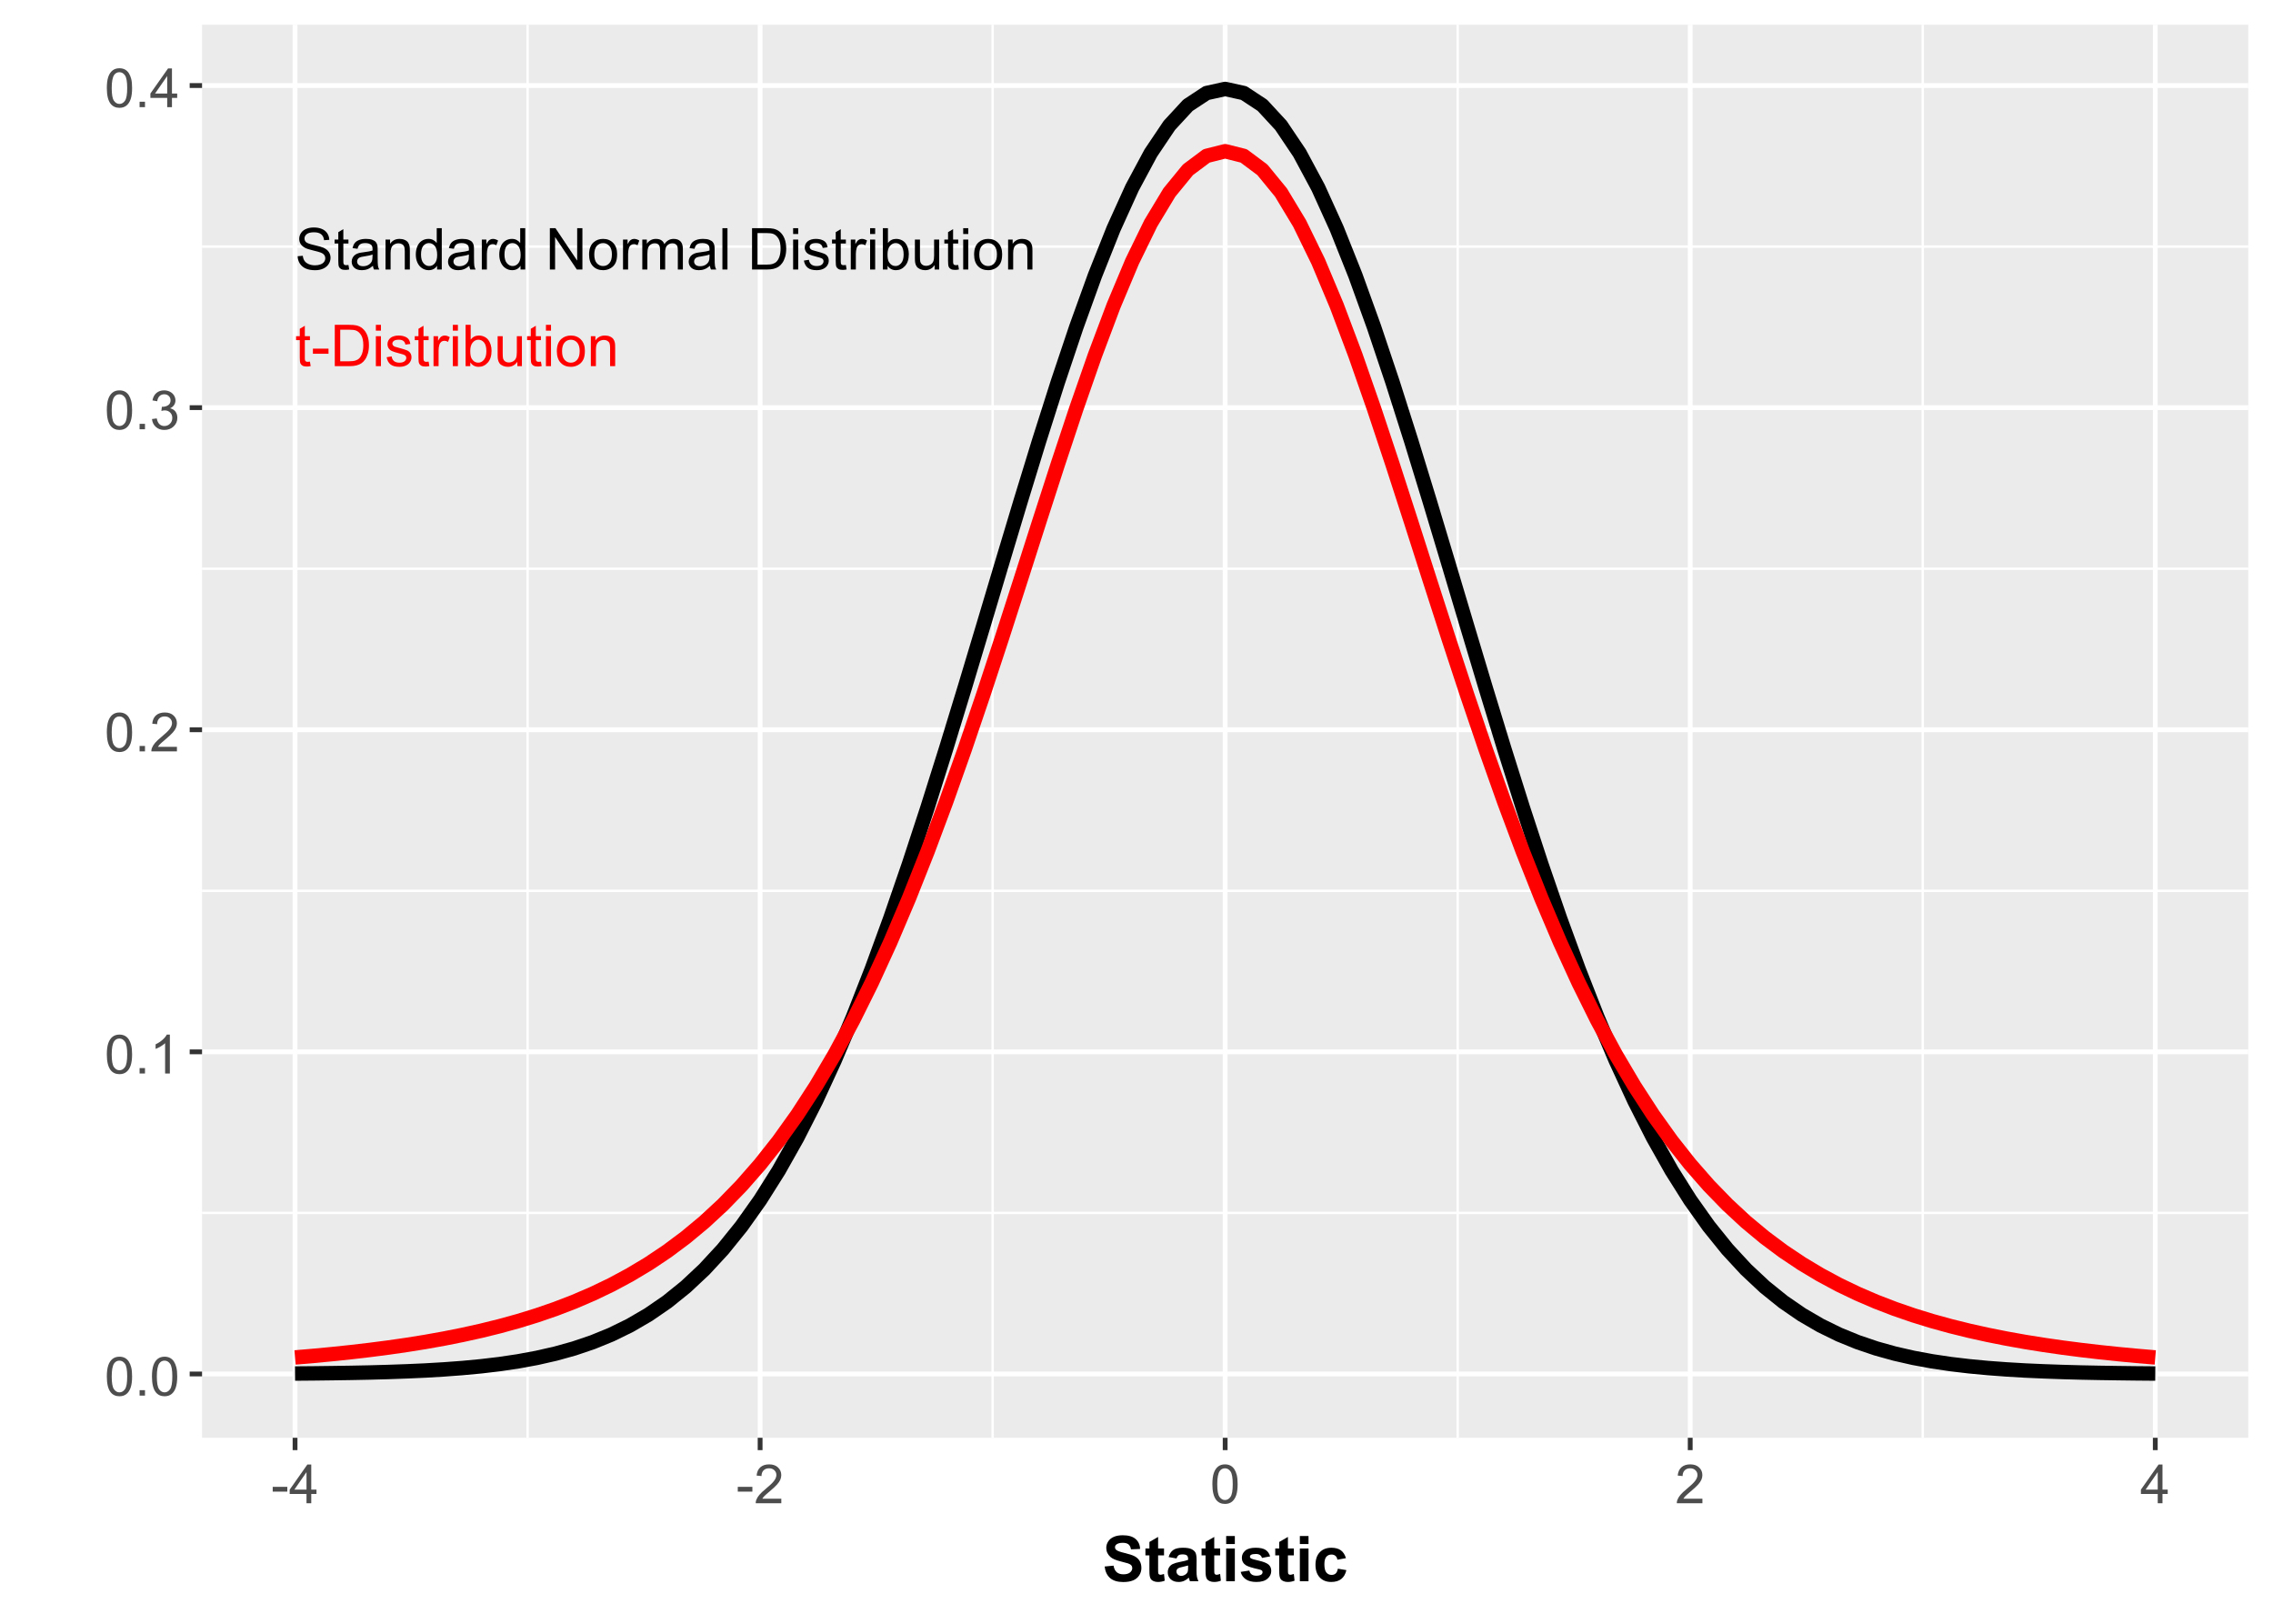 <?xml version="1.0" encoding="UTF-8"?>
<svg xmlns="http://www.w3.org/2000/svg" xmlns:xlink="http://www.w3.org/1999/xlink" width="504" height="360" viewBox="0 0 504 360">
<defs>
<g>
<g id="glyph-0-0">
<path d="M 0.574 -2.945 L 1.719 -3.043 C 1.773 -2.586 1.898 -2.211 2.098 -1.918 C 2.297 -1.621 2.602 -1.387 3.02 -1.203 C 3.438 -1.023 3.906 -0.93 4.426 -0.93 C 4.891 -0.93 5.297 -1 5.652 -1.137 C 6.008 -1.273 6.27 -1.465 6.441 -1.703 C 6.617 -1.941 6.703 -2.203 6.703 -2.488 C 6.703 -2.777 6.617 -3.027 6.453 -3.242 C 6.285 -3.457 6.012 -3.637 5.625 -3.781 C 5.379 -3.879 4.836 -4.027 3.996 -4.23 C 3.152 -4.43 2.562 -4.621 2.227 -4.801 C 1.789 -5.031 1.461 -5.316 1.246 -5.656 C 1.031 -5.996 0.926 -6.375 0.926 -6.797 C 0.926 -7.258 1.055 -7.691 1.32 -8.094 C 1.582 -8.496 1.965 -8.801 2.469 -9.008 C 2.973 -9.219 3.535 -9.32 4.152 -9.32 C 4.832 -9.32 5.43 -9.211 5.949 -8.992 C 6.469 -8.773 6.867 -8.453 7.145 -8.027 C 7.426 -7.602 7.574 -7.121 7.598 -6.582 L 6.434 -6.496 C 6.371 -7.074 6.16 -7.512 5.797 -7.809 C 5.438 -8.105 4.906 -8.254 4.203 -8.254 C 3.469 -8.254 2.934 -8.117 2.598 -7.848 C 2.262 -7.582 2.094 -7.258 2.094 -6.879 C 2.094 -6.547 2.215 -6.277 2.449 -6.062 C 2.684 -5.852 3.293 -5.633 4.281 -5.41 C 5.266 -5.188 5.941 -4.992 6.309 -4.828 C 6.84 -4.582 7.234 -4.27 7.488 -3.891 C 7.742 -3.516 7.871 -3.078 7.871 -2.59 C 7.871 -2.102 7.73 -1.641 7.453 -1.211 C 7.172 -0.777 6.773 -0.441 6.25 -0.203 C 5.727 0.035 5.137 0.156 4.484 0.156 C 3.652 0.156 2.957 0.035 2.398 -0.207 C 1.836 -0.449 1.398 -0.812 1.078 -1.297 C 0.758 -1.781 0.594 -2.332 0.574 -2.945 Z M 0.574 -2.945 "/>
</g>
<g id="glyph-0-1">
<path d="M 3.301 -1.008 L 3.465 -0.012 C 3.148 0.055 2.863 0.086 2.613 0.086 C 2.203 0.086 1.887 0.023 1.664 -0.105 C 1.438 -0.234 1.281 -0.406 1.188 -0.617 C 1.098 -0.828 1.051 -1.27 1.051 -1.945 L 1.051 -5.766 L 0.227 -5.766 L 0.227 -6.641 L 1.051 -6.641 L 1.051 -8.285 L 2.168 -8.957 L 2.168 -6.641 L 3.301 -6.641 L 3.301 -5.766 L 2.168 -5.766 L 2.168 -1.883 C 2.168 -1.562 2.188 -1.355 2.23 -1.262 C 2.27 -1.172 2.332 -1.098 2.422 -1.043 C 2.512 -0.988 2.641 -0.961 2.809 -0.961 C 2.934 -0.961 3.098 -0.977 3.301 -1.008 Z M 3.301 -1.008 "/>
</g>
<g id="glyph-0-2">
<path d="M 5.176 -0.82 C 4.758 -0.465 4.359 -0.215 3.973 -0.07 C 3.586 0.078 3.176 0.148 2.73 0.148 C 2.004 0.148 1.441 -0.027 1.051 -0.383 C 0.66 -0.742 0.461 -1.195 0.461 -1.75 C 0.461 -2.074 0.535 -2.371 0.684 -2.641 C 0.832 -2.91 1.027 -3.125 1.266 -3.289 C 1.504 -3.449 1.777 -3.574 2.074 -3.656 C 2.297 -3.715 2.629 -3.773 3.074 -3.824 C 3.984 -3.934 4.652 -4.062 5.082 -4.215 C 5.086 -4.367 5.09 -4.465 5.09 -4.508 C 5.09 -4.965 4.984 -5.289 4.77 -5.477 C 4.484 -5.73 4.055 -5.859 3.488 -5.859 C 2.961 -5.859 2.57 -5.766 2.316 -5.578 C 2.062 -5.395 1.879 -5.066 1.758 -4.594 L 0.656 -4.746 C 0.758 -5.215 0.922 -5.598 1.148 -5.887 C 1.379 -6.176 1.711 -6.398 2.145 -6.555 C 2.578 -6.711 3.078 -6.789 3.652 -6.789 C 4.219 -6.789 4.68 -6.723 5.031 -6.59 C 5.387 -6.457 5.648 -6.289 5.812 -6.086 C 5.98 -5.883 6.098 -5.629 6.164 -5.32 C 6.203 -5.129 6.219 -4.781 6.219 -4.281 L 6.219 -2.781 C 6.219 -1.734 6.246 -1.074 6.293 -0.797 C 6.34 -0.52 6.434 -0.254 6.578 0 L 5.402 0 C 5.285 -0.234 5.211 -0.508 5.176 -0.82 M 5.082 -3.332 C 4.676 -3.164 4.062 -3.023 3.246 -2.906 C 2.781 -2.84 2.453 -2.766 2.262 -2.684 C 2.07 -2.598 1.922 -2.477 1.82 -2.316 C 1.715 -2.156 1.664 -1.977 1.664 -1.781 C 1.664 -1.48 1.777 -1.23 2.004 -1.031 C 2.23 -0.832 2.562 -0.73 3 -0.73 C 3.434 -0.73 3.82 -0.828 4.156 -1.016 C 4.496 -1.207 4.742 -1.465 4.902 -1.793 C 5.023 -2.047 5.082 -2.422 5.082 -2.918 Z M 5.082 -3.332 "/>
</g>
<g id="glyph-0-3">
<path d="M 0.844 0 L 0.844 -6.641 L 1.855 -6.641 L 1.855 -5.695 C 2.344 -6.426 3.047 -6.789 3.969 -6.789 C 4.371 -6.789 4.738 -6.719 5.074 -6.574 C 5.41 -6.43 5.66 -6.242 5.828 -6.008 C 5.992 -5.773 6.109 -5.496 6.176 -5.176 C 6.219 -4.969 6.238 -4.602 6.238 -4.082 L 6.238 0 L 5.113 0 L 5.113 -4.039 C 5.113 -4.496 5.07 -4.84 4.984 -5.066 C 4.895 -5.293 4.738 -5.477 4.516 -5.609 C 4.293 -5.746 4.031 -5.812 3.73 -5.812 C 3.254 -5.812 2.84 -5.66 2.492 -5.359 C 2.145 -5.055 1.969 -4.477 1.969 -3.625 L 1.969 0 Z M 0.844 0 "/>
</g>
<g id="glyph-0-4">
<path d="M 5.152 0 L 5.152 -0.836 C 4.73 -0.18 4.113 0.148 3.293 0.148 C 2.766 0.148 2.277 0.004 1.836 -0.289 C 1.391 -0.578 1.047 -0.988 0.805 -1.512 C 0.559 -2.031 0.438 -2.633 0.438 -3.312 C 0.438 -3.977 0.547 -4.578 0.77 -5.117 C 0.988 -5.656 1.32 -6.07 1.762 -6.359 C 2.203 -6.645 2.699 -6.789 3.246 -6.789 C 3.645 -6.789 4 -6.707 4.312 -6.535 C 4.625 -6.367 4.879 -6.148 5.078 -5.875 L 5.078 -9.164 L 6.195 -9.164 L 6.195 0 L 5.152 0 M 1.594 -3.312 C 1.594 -2.465 1.773 -1.828 2.133 -1.406 C 2.492 -0.984 2.914 -0.773 3.402 -0.773 C 3.895 -0.773 4.312 -0.977 4.656 -1.379 C 5 -1.781 5.172 -2.395 5.172 -3.219 C 5.172 -4.129 4.996 -4.797 4.645 -5.219 C 4.297 -5.645 3.863 -5.859 3.352 -5.859 C 2.852 -5.859 2.434 -5.652 2.098 -5.246 C 1.762 -4.836 1.594 -4.191 1.594 -3.312 Z M 1.594 -3.312 "/>
</g>
<g id="glyph-0-5">
<path d="M 0.832 0 L 0.832 -6.641 L 1.844 -6.641 L 1.844 -5.633 C 2.102 -6.105 2.34 -6.414 2.559 -6.562 C 2.777 -6.715 3.02 -6.789 3.281 -6.789 C 3.66 -6.789 4.047 -6.668 4.438 -6.426 L 4.051 -5.383 C 3.777 -5.547 3.5 -5.625 3.227 -5.625 C 2.98 -5.625 2.758 -5.551 2.562 -5.406 C 2.367 -5.258 2.227 -5.051 2.145 -4.789 C 2.02 -4.391 1.957 -3.949 1.957 -3.477 L 1.957 0 Z M 0.832 0 "/>
</g>
<g id="glyph-0-6">
</g>
<g id="glyph-0-7">
<path d="M 0.977 0 L 0.977 -9.164 L 2.219 -9.164 L 7.035 -1.969 L 7.035 -9.164 L 8.195 -9.164 L 8.195 0 L 6.953 0 L 2.137 -7.203 L 2.137 0 Z M 0.977 0 "/>
</g>
<g id="glyph-0-8">
<path d="M 0.426 -3.32 C 0.426 -4.551 0.766 -5.461 1.449 -6.051 C 2.02 -6.543 2.719 -6.789 3.539 -6.789 C 4.453 -6.789 5.199 -6.492 5.777 -5.891 C 6.355 -5.293 6.645 -4.469 6.645 -3.414 C 6.645 -2.559 6.516 -1.887 6.262 -1.398 C 6.004 -0.906 5.633 -0.527 5.141 -0.258 C 4.652 0.016 4.117 0.148 3.539 0.148 C 2.609 0.148 1.859 -0.148 1.285 -0.742 C 0.711 -1.34 0.426 -2.199 0.426 -3.32 M 1.582 -3.32 C 1.582 -2.469 1.766 -1.832 2.137 -1.41 C 2.508 -0.988 2.977 -0.773 3.539 -0.773 C 4.098 -0.773 4.562 -0.988 4.934 -1.414 C 5.305 -1.84 5.488 -2.484 5.488 -3.355 C 5.488 -4.18 5.301 -4.801 4.93 -5.223 C 4.555 -5.645 4.094 -5.859 3.539 -5.859 C 2.977 -5.859 2.508 -5.648 2.137 -5.227 C 1.766 -4.805 1.582 -4.172 1.582 -3.32 Z M 1.582 -3.32 "/>
</g>
<g id="glyph-0-9">
<path d="M 0.844 0 L 0.844 -6.641 L 1.852 -6.641 L 1.852 -5.707 C 2.059 -6.031 2.336 -6.293 2.684 -6.492 C 3.027 -6.691 3.422 -6.789 3.863 -6.789 C 4.355 -6.789 4.758 -6.688 5.074 -6.484 C 5.387 -6.277 5.609 -5.992 5.738 -5.625 C 6.266 -6.402 6.949 -6.789 7.789 -6.789 C 8.449 -6.789 8.953 -6.605 9.309 -6.242 C 9.664 -5.879 9.84 -5.316 9.84 -4.559 L 9.84 0 L 8.723 0 L 8.723 -4.184 C 8.723 -4.633 8.684 -4.957 8.613 -5.156 C 8.539 -5.352 8.406 -5.512 8.215 -5.633 C 8.023 -5.754 7.797 -5.812 7.539 -5.812 C 7.074 -5.812 6.684 -5.66 6.375 -5.348 C 6.07 -5.039 5.914 -4.539 5.914 -3.855 L 5.914 0 L 4.789 0 L 4.789 -4.312 C 4.789 -4.812 4.695 -5.188 4.516 -5.438 C 4.332 -5.688 4.031 -5.812 3.613 -5.812 C 3.297 -5.812 3.004 -5.73 2.734 -5.562 C 2.465 -5.398 2.273 -5.152 2.152 -4.832 C 2.031 -4.512 1.969 -4.051 1.969 -3.445 L 1.969 0 Z M 0.844 0 "/>
</g>
<g id="glyph-0-10">
<path d="M 0.82 0 L 0.82 -9.164 L 1.945 -9.164 L 1.945 0 Z M 0.82 0 "/>
</g>
<g id="glyph-0-11">
<path d="M 0.988 0 L 0.988 -9.164 L 4.145 -9.164 C 4.859 -9.164 5.402 -9.121 5.777 -9.035 C 6.301 -8.914 6.75 -8.695 7.121 -8.379 C 7.605 -7.969 7.965 -7.445 8.207 -6.812 C 8.445 -6.176 8.566 -5.449 8.566 -4.633 C 8.566 -3.938 8.484 -3.32 8.32 -2.781 C 8.16 -2.246 7.949 -1.801 7.695 -1.449 C 7.441 -1.094 7.164 -0.816 6.863 -0.617 C 6.559 -0.414 6.195 -0.262 5.766 -0.156 C 5.34 -0.051 4.848 0 4.297 0 L 0.988 0 M 2.199 -1.082 L 4.156 -1.082 C 4.762 -1.082 5.234 -1.137 5.578 -1.25 C 5.922 -1.363 6.199 -1.52 6.402 -1.727 C 6.691 -2.012 6.914 -2.398 7.074 -2.887 C 7.234 -3.371 7.316 -3.961 7.316 -4.652 C 7.316 -5.609 7.156 -6.348 6.844 -6.863 C 6.527 -7.375 6.145 -7.723 5.695 -7.895 C 5.371 -8.02 4.848 -8.082 4.125 -8.082 L 2.199 -8.082 Z M 2.199 -1.082 "/>
</g>
<g id="glyph-0-12">
<path d="M 0.852 -7.871 L 0.852 -9.164 L 1.977 -9.164 L 1.977 -7.871 L 0.852 -7.871 M 0.852 0 L 0.852 -6.641 L 1.977 -6.641 L 1.977 0 Z M 0.852 0 "/>
</g>
<g id="glyph-0-13">
<path d="M 0.395 -1.98 L 1.508 -2.156 C 1.57 -1.711 1.742 -1.371 2.027 -1.133 C 2.312 -0.895 2.715 -0.773 3.227 -0.773 C 3.742 -0.773 4.125 -0.879 4.375 -1.09 C 4.625 -1.301 4.75 -1.547 4.75 -1.832 C 4.75 -2.086 4.641 -2.285 4.422 -2.434 C 4.266 -2.531 3.883 -2.66 3.27 -2.812 C 2.445 -3.023 1.871 -3.203 1.555 -3.355 C 1.234 -3.508 0.992 -3.715 0.828 -3.984 C 0.664 -4.254 0.582 -4.551 0.582 -4.875 C 0.582 -5.172 0.648 -5.445 0.785 -5.699 C 0.922 -5.949 1.105 -6.16 1.34 -6.328 C 1.512 -6.457 1.75 -6.566 2.055 -6.656 C 2.355 -6.746 2.68 -6.789 3.027 -6.789 C 3.547 -6.789 4.004 -6.715 4.398 -6.562 C 4.793 -6.414 5.082 -6.211 5.27 -5.953 C 5.457 -5.699 5.586 -5.355 5.656 -4.926 L 4.559 -4.777 C 4.508 -5.117 4.363 -5.387 4.125 -5.578 C 3.883 -5.77 3.543 -5.863 3.105 -5.863 C 2.59 -5.863 2.223 -5.777 2 -5.609 C 1.781 -5.438 1.668 -5.238 1.668 -5.008 C 1.668 -4.863 1.715 -4.73 1.809 -4.613 C 1.898 -4.492 2.043 -4.395 2.238 -4.312 C 2.352 -4.273 2.684 -4.176 3.23 -4.027 C 4.027 -3.812 4.582 -3.641 4.898 -3.504 C 5.215 -3.367 5.461 -3.172 5.641 -2.914 C 5.82 -2.656 5.906 -2.336 5.906 -1.949 C 5.906 -1.574 5.797 -1.223 5.578 -0.891 C 5.359 -0.559 5.047 -0.305 4.633 -0.121 C 4.219 0.059 3.754 0.148 3.23 0.148 C 2.371 0.148 1.711 -0.027 1.258 -0.387 C 0.809 -0.746 0.52 -1.277 0.395 -1.98 Z M 0.395 -1.98 "/>
</g>
<g id="glyph-0-14">
<path d="M 1.883 0 L 0.836 0 L 0.836 -9.164 L 1.965 -9.164 L 1.965 -5.895 C 2.438 -6.492 3.043 -6.789 3.781 -6.789 C 4.191 -6.789 4.578 -6.707 4.941 -6.543 C 5.309 -6.379 5.605 -6.148 5.844 -5.848 C 6.078 -5.551 6.262 -5.191 6.395 -4.77 C 6.527 -4.348 6.594 -3.898 6.594 -3.418 C 6.594 -2.281 6.312 -1.402 5.75 -0.781 C 5.188 -0.16 4.516 0.148 3.727 0.148 C 2.941 0.148 2.328 -0.176 1.883 -0.832 L 1.883 0 M 1.871 -3.371 C 1.871 -2.574 1.977 -2 2.195 -1.645 C 2.547 -1.066 3.027 -0.773 3.633 -0.773 C 4.125 -0.773 4.551 -0.988 4.906 -1.418 C 5.266 -1.844 5.445 -2.48 5.445 -3.324 C 5.445 -4.191 5.273 -4.832 4.93 -5.246 C 4.586 -5.656 4.172 -5.863 3.684 -5.863 C 3.191 -5.863 2.766 -5.652 2.406 -5.223 C 2.047 -4.797 1.871 -4.18 1.871 -3.371 Z M 1.871 -3.371 "/>
</g>
<g id="glyph-0-15">
<path d="M 5.195 0 L 5.195 -0.977 C 4.68 -0.227 3.977 0.148 3.09 0.148 C 2.695 0.148 2.332 0.074 1.992 -0.074 C 1.652 -0.227 1.398 -0.414 1.234 -0.641 C 1.07 -0.867 0.953 -1.145 0.887 -1.477 C 0.844 -1.695 0.82 -2.047 0.82 -2.527 L 0.82 -6.641 L 1.945 -6.641 L 1.945 -2.957 C 1.945 -2.371 1.969 -1.973 2.012 -1.77 C 2.082 -1.473 2.234 -1.242 2.465 -1.07 C 2.691 -0.902 2.977 -0.82 3.312 -0.82 C 3.652 -0.82 3.969 -0.906 4.266 -1.078 C 4.559 -1.25 4.77 -1.488 4.891 -1.785 C 5.016 -2.082 5.078 -2.516 5.078 -3.082 L 5.078 -6.641 L 6.203 -6.641 L 6.203 0 Z M 5.195 0 "/>
</g>
<g id="glyph-0-16">
<path d="M 0.406 -2.75 L 0.406 -3.883 L 3.863 -3.883 L 3.863 -2.75 Z M 0.406 -2.75 "/>
</g>
<g id="glyph-1-0">
<path d="M 0.5 -4.234 C 0.5 -5.25 0.602 -6.07 0.812 -6.688 C 1.02 -7.309 1.332 -7.785 1.742 -8.121 C 2.156 -8.457 2.672 -8.625 3.297 -8.625 C 3.758 -8.625 4.164 -8.531 4.512 -8.348 C 4.859 -8.16 5.145 -7.895 5.375 -7.543 C 5.598 -7.195 5.777 -6.77 5.906 -6.266 C 6.035 -5.766 6.102 -5.086 6.102 -4.234 C 6.102 -3.227 5.996 -2.414 5.789 -1.797 C 5.582 -1.176 5.273 -0.699 4.859 -0.359 C 4.449 -0.023 3.926 0.148 3.297 0.148 C 2.469 0.148 1.82 -0.152 1.348 -0.742 C 0.781 -1.461 0.5 -2.621 0.5 -4.234 M 1.582 -4.234 C 1.582 -2.824 1.746 -1.887 2.078 -1.422 C 2.406 -0.953 2.812 -0.719 3.297 -0.719 C 3.781 -0.719 4.191 -0.953 4.52 -1.422 C 4.852 -1.891 5.016 -2.828 5.016 -4.234 C 5.016 -5.648 4.852 -6.59 4.52 -7.055 C 4.191 -7.52 3.781 -7.75 3.289 -7.75 C 2.801 -7.75 2.414 -7.547 2.125 -7.137 C 1.766 -6.613 1.582 -5.645 1.582 -4.234 Z M 1.582 -4.234 "/>
</g>
<g id="glyph-1-1">
<path d="M 1.09 0 L 1.09 -1.203 L 2.289 -1.203 L 2.289 0 Z M 1.09 0 "/>
</g>
<g id="glyph-1-2">
<path d="M 4.469 0 L 3.414 0 L 3.414 -6.719 C 3.16 -6.477 2.828 -6.234 2.418 -5.992 C 2.004 -5.75 1.633 -5.57 1.305 -5.449 L 1.305 -6.469 C 1.895 -6.746 2.41 -7.082 2.852 -7.477 C 3.293 -7.871 3.605 -8.254 3.789 -8.625 L 4.469 -8.625 Z M 4.469 0 "/>
</g>
<g id="glyph-1-3">
<path d="M 6.039 -1.016 L 6.039 0 L 0.363 0 C 0.355 -0.254 0.395 -0.5 0.484 -0.734 C 0.629 -1.117 0.863 -1.5 1.18 -1.875 C 1.5 -2.25 1.957 -2.684 2.562 -3.176 C 3.492 -3.941 4.125 -4.547 4.453 -4.996 C 4.781 -5.441 4.945 -5.867 4.945 -6.266 C 4.945 -6.68 4.797 -7.035 4.496 -7.32 C 4.199 -7.609 3.809 -7.75 3.328 -7.75 C 2.82 -7.75 2.414 -7.602 2.109 -7.297 C 1.805 -6.992 1.648 -6.57 1.648 -6.031 L 0.562 -6.141 C 0.637 -6.949 0.918 -7.566 1.398 -7.988 C 1.883 -8.414 2.535 -8.625 3.352 -8.625 C 4.176 -8.625 4.828 -8.398 5.309 -7.938 C 5.789 -7.484 6.031 -6.914 6.031 -6.242 C 6.031 -5.895 5.957 -5.559 5.82 -5.227 C 5.676 -4.895 5.445 -4.543 5.117 -4.18 C 4.793 -3.809 4.25 -3.305 3.492 -2.664 C 2.859 -2.133 2.453 -1.773 2.273 -1.586 C 2.094 -1.395 1.945 -1.203 1.828 -1.016 Z M 6.039 -1.016 "/>
</g>
<g id="glyph-1-4">
<path d="M 0.504 -2.266 L 1.559 -2.406 C 1.68 -1.812 1.887 -1.379 2.176 -1.117 C 2.469 -0.852 2.82 -0.719 3.242 -0.719 C 3.734 -0.719 4.156 -0.891 4.496 -1.234 C 4.84 -1.578 5.008 -2.004 5.008 -2.516 C 5.008 -2.996 4.852 -3.398 4.535 -3.711 C 4.219 -4.027 3.816 -4.184 3.328 -4.184 C 3.129 -4.184 2.879 -4.145 2.586 -4.066 L 2.703 -4.992 C 2.773 -4.984 2.828 -4.98 2.871 -4.98 C 3.32 -4.98 3.723 -5.098 4.086 -5.332 C 4.441 -5.566 4.621 -5.926 4.625 -6.414 C 4.621 -6.805 4.492 -7.121 4.23 -7.375 C 3.969 -7.629 3.629 -7.758 3.219 -7.758 C 2.805 -7.758 2.465 -7.629 2.191 -7.371 C 1.918 -7.113 1.742 -6.727 1.664 -6.211 L 0.609 -6.398 C 0.738 -7.105 1.031 -7.652 1.488 -8.043 C 1.945 -8.43 2.516 -8.625 3.195 -8.625 C 3.664 -8.625 4.094 -8.523 4.488 -8.324 C 4.883 -8.121 5.184 -7.848 5.395 -7.5 C 5.602 -7.152 5.707 -6.781 5.707 -6.391 C 5.707 -6.02 5.609 -5.684 5.406 -5.379 C 5.211 -5.074 4.914 -4.832 4.523 -4.652 C 5.031 -4.535 5.426 -4.293 5.707 -3.922 C 5.988 -3.555 6.129 -3.09 6.129 -2.539 C 6.129 -1.789 5.855 -1.152 5.309 -0.629 C 4.762 -0.109 4.07 0.152 3.234 0.152 C 2.48 0.152 1.855 -0.074 1.355 -0.523 C 0.859 -0.969 0.574 -1.555 0.504 -2.266 Z M 0.504 -2.266 "/>
</g>
<g id="glyph-1-5">
<path d="M 3.879 0 L 3.879 -2.055 L 0.152 -2.055 L 0.152 -3.023 L 4.07 -8.59 L 4.934 -8.59 L 4.934 -3.023 L 6.094 -3.023 L 6.094 -2.055 L 4.934 -2.055 L 4.934 0 L 3.879 0 M 3.879 -3.023 L 3.879 -6.898 L 1.188 -3.023 Z M 3.879 -3.023 "/>
</g>
<g id="glyph-1-6">
<path d="M 0.383 -2.578 L 0.383 -3.641 L 3.621 -3.641 L 3.621 -2.578 Z M 0.383 -2.578 "/>
</g>
<g id="glyph-2-0">
<path d="M 0.508 -3.262 L 2.477 -3.453 C 2.594 -2.793 2.832 -2.305 3.195 -1.996 C 3.559 -1.688 4.047 -1.531 4.664 -1.531 C 5.312 -1.531 5.805 -1.668 6.137 -1.945 C 6.465 -2.219 6.633 -2.543 6.633 -2.914 C 6.633 -3.148 6.562 -3.352 6.422 -3.516 C 6.285 -3.684 6.039 -3.828 5.695 -3.953 C 5.457 -4.031 4.918 -4.18 4.074 -4.391 C 2.988 -4.656 2.227 -4.988 1.789 -5.379 C 1.176 -5.93 0.867 -6.602 0.867 -7.398 C 0.867 -7.906 1.012 -8.383 1.301 -8.828 C 1.59 -9.273 2.008 -9.609 2.555 -9.844 C 3.098 -10.078 3.754 -10.191 4.523 -10.191 C 5.781 -10.191 6.73 -9.918 7.367 -9.367 C 8 -8.812 8.336 -8.078 8.367 -7.156 L 6.344 -7.07 C 6.258 -7.582 6.07 -7.953 5.785 -8.18 C 5.5 -8.406 5.074 -8.516 4.504 -8.516 C 3.918 -8.516 3.457 -8.398 3.125 -8.156 C 2.91 -8 2.805 -7.793 2.805 -7.531 C 2.805 -7.297 2.902 -7.094 3.102 -6.926 C 3.359 -6.711 3.977 -6.488 4.961 -6.254 C 5.945 -6.023 6.676 -5.781 7.148 -5.535 C 7.617 -5.285 7.988 -4.945 8.254 -4.516 C 8.52 -4.086 8.656 -3.551 8.656 -2.918 C 8.656 -2.344 8.496 -1.809 8.176 -1.305 C 7.855 -0.805 7.406 -0.434 6.82 -0.188 C 6.238 0.055 5.512 0.18 4.641 0.18 C 3.375 0.18 2.402 -0.113 1.723 -0.699 C 1.043 -1.285 0.637 -2.141 0.508 -3.262 Z M 0.508 -3.262 "/>
</g>
<g id="glyph-2-1">
<path d="M 4.336 -7.258 L 4.336 -5.727 L 3.023 -5.727 L 3.023 -2.805 C 3.023 -2.211 3.035 -1.863 3.059 -1.766 C 3.086 -1.668 3.141 -1.59 3.23 -1.523 C 3.32 -1.461 3.426 -1.43 3.555 -1.43 C 3.734 -1.43 3.988 -1.492 4.328 -1.613 L 4.492 -0.125 C 4.043 0.066 3.539 0.164 2.973 0.164 C 2.629 0.164 2.316 0.105 2.039 -0.012 C 1.758 -0.125 1.555 -0.277 1.426 -0.461 C 1.297 -0.645 1.207 -0.895 1.156 -1.211 C 1.113 -1.434 1.094 -1.883 1.094 -2.562 L 1.094 -5.727 L 0.211 -5.727 L 0.211 -7.258 L 1.094 -7.258 L 1.094 -8.703 L 3.023 -9.824 L 3.023 -7.258 Z M 4.336 -7.258 "/>
</g>
<g id="glyph-2-2">
<path d="M 2.441 -5.047 L 0.695 -5.359 C 0.895 -6.062 1.23 -6.582 1.711 -6.918 C 2.188 -7.254 2.898 -7.422 3.844 -7.422 C 4.699 -7.422 5.336 -7.324 5.758 -7.121 C 6.176 -6.918 6.469 -6.66 6.641 -6.348 C 6.812 -6.035 6.898 -5.461 6.898 -4.629 L 6.875 -2.387 C 6.875 -1.746 6.906 -1.277 6.969 -0.973 C 7.031 -0.672 7.145 -0.348 7.312 0 L 5.414 0 C 5.363 -0.129 5.301 -0.316 5.23 -0.566 C 5.199 -0.68 5.176 -0.758 5.16 -0.793 C 4.832 -0.473 4.48 -0.234 4.109 -0.074 C 3.734 0.086 3.336 0.164 2.914 0.164 C 2.164 0.164 1.574 -0.039 1.145 -0.445 C 0.715 -0.852 0.5 -1.363 0.5 -1.984 C 0.5 -2.391 0.598 -2.758 0.793 -3.078 C 0.988 -3.402 1.262 -3.648 1.617 -3.816 C 1.969 -3.988 2.48 -4.137 3.145 -4.266 C 4.043 -4.434 4.664 -4.59 5.012 -4.738 L 5.012 -4.93 C 5.012 -5.297 4.918 -5.562 4.738 -5.719 C 4.555 -5.875 4.211 -5.953 3.703 -5.953 C 3.363 -5.953 3.098 -5.887 2.906 -5.754 C 2.715 -5.617 2.559 -5.383 2.441 -5.047 M 5.012 -3.484 C 4.766 -3.402 4.375 -3.305 3.844 -3.191 C 3.309 -3.078 2.961 -2.969 2.797 -2.859 C 2.547 -2.68 2.422 -2.453 2.422 -2.18 C 2.422 -1.91 2.52 -1.68 2.719 -1.484 C 2.922 -1.289 3.176 -1.188 3.484 -1.188 C 3.832 -1.188 4.164 -1.305 4.477 -1.531 C 4.711 -1.703 4.863 -1.918 4.938 -2.168 C 4.984 -2.332 5.012 -2.645 5.012 -3.102 Z M 5.012 -3.484 "/>
</g>
<g id="glyph-2-3">
<path d="M 1.004 -8.242 L 1.004 -10.023 L 2.926 -10.023 L 2.926 -8.242 L 1.004 -8.242 M 1.004 0 L 1.004 -7.258 L 2.926 -7.258 L 2.926 0 Z M 1.004 0 "/>
</g>
<g id="glyph-2-4">
<path d="M 0.328 -2.07 L 2.258 -2.367 C 2.336 -1.992 2.504 -1.707 2.754 -1.516 C 3.004 -1.32 3.355 -1.223 3.809 -1.223 C 4.305 -1.223 4.68 -1.316 4.93 -1.496 C 5.098 -1.625 5.18 -1.797 5.18 -2.008 C 5.18 -2.156 5.137 -2.277 5.047 -2.371 C 4.949 -2.465 4.734 -2.547 4.402 -2.625 C 2.852 -2.965 1.871 -3.277 1.457 -3.562 C 0.883 -3.953 0.594 -4.5 0.594 -5.195 C 0.594 -5.824 0.844 -6.352 1.34 -6.781 C 1.836 -7.211 2.605 -7.422 3.648 -7.422 C 4.645 -7.422 5.383 -7.262 5.867 -6.938 C 6.348 -6.613 6.68 -6.137 6.863 -5.504 L 5.051 -5.168 C 4.973 -5.449 4.828 -5.668 4.609 -5.816 C 4.395 -5.969 4.086 -6.043 3.684 -6.043 C 3.18 -6.043 2.816 -5.973 2.598 -5.832 C 2.453 -5.73 2.379 -5.602 2.379 -5.441 C 2.379 -5.305 2.441 -5.188 2.57 -5.094 C 2.742 -4.965 3.34 -4.785 4.363 -4.555 C 5.387 -4.32 6.102 -4.035 6.508 -3.699 C 6.91 -3.355 7.109 -2.879 7.109 -2.27 C 7.109 -1.605 6.832 -1.031 6.273 -0.555 C 5.719 -0.074 4.898 0.164 3.809 0.164 C 2.82 0.164 2.035 -0.035 1.461 -0.438 C 0.883 -0.84 0.508 -1.383 0.328 -2.07 Z M 0.328 -2.07 "/>
</g>
<g id="glyph-2-5">
<path d="M 7.336 -5.113 L 5.441 -4.773 C 5.379 -5.148 5.234 -5.434 5.008 -5.625 C 4.781 -5.816 4.488 -5.914 4.129 -5.914 C 3.648 -5.914 3.27 -5.746 2.984 -5.418 C 2.699 -5.086 2.555 -4.535 2.555 -3.758 C 2.555 -2.898 2.703 -2.289 2.992 -1.934 C 3.281 -1.578 3.668 -1.402 4.156 -1.402 C 4.52 -1.402 4.82 -1.504 5.051 -1.711 C 5.285 -1.918 5.449 -2.277 5.543 -2.781 L 7.43 -2.461 C 7.234 -1.594 6.859 -0.941 6.305 -0.5 C 5.746 -0.059 5 0.164 4.066 0.164 C 3.004 0.164 2.16 -0.172 1.527 -0.84 C 0.898 -1.512 0.582 -2.438 0.582 -3.625 C 0.582 -4.82 0.898 -5.754 1.531 -6.422 C 2.164 -7.09 3.023 -7.422 4.102 -7.422 C 4.984 -7.422 5.688 -7.234 6.211 -6.852 C 6.73 -6.473 7.105 -5.891 7.336 -5.113 Z M 7.336 -5.113 "/>
</g>
</g>
<clipPath id="clip-0">
<path clip-rule="nonzero" d="M 44.801 5.48 L 498.52 5.48 L 498.52 318.766 L 44.801 318.766 Z M 44.801 5.48 "/>
</clipPath>
<clipPath id="clip-1">
<path clip-rule="nonzero" d="M 44.801 268 L 498.52 268 L 498.52 270 L 44.801 270 Z M 44.801 268 "/>
</clipPath>
<clipPath id="clip-2">
<path clip-rule="nonzero" d="M 44.801 197 L 498.52 197 L 498.52 198 L 44.801 198 Z M 44.801 197 "/>
</clipPath>
<clipPath id="clip-3">
<path clip-rule="nonzero" d="M 44.801 125 L 498.52 125 L 498.52 127 L 44.801 127 Z M 44.801 125 "/>
</clipPath>
<clipPath id="clip-4">
<path clip-rule="nonzero" d="M 44.801 54 L 498.52 54 L 498.52 55 L 44.801 55 Z M 44.801 54 "/>
</clipPath>
<clipPath id="clip-5">
<path clip-rule="nonzero" d="M 116 5.48 L 118 5.48 L 118 318.766 L 116 318.766 Z M 116 5.48 "/>
</clipPath>
<clipPath id="clip-6">
<path clip-rule="nonzero" d="M 219 5.48 L 221 5.48 L 221 318.766 L 219 318.766 Z M 219 5.48 "/>
</clipPath>
<clipPath id="clip-7">
<path clip-rule="nonzero" d="M 322 5.48 L 324 5.48 L 324 318.766 L 322 318.766 Z M 322 5.48 "/>
</clipPath>
<clipPath id="clip-8">
<path clip-rule="nonzero" d="M 426 5.48 L 427 5.48 L 427 318.766 L 426 318.766 Z M 426 5.48 "/>
</clipPath>
<clipPath id="clip-9">
<path clip-rule="nonzero" d="M 44.801 304 L 498.52 304 L 498.52 306 L 44.801 306 Z M 44.801 304 "/>
</clipPath>
<clipPath id="clip-10">
<path clip-rule="nonzero" d="M 44.801 232 L 498.52 232 L 498.52 234 L 44.801 234 Z M 44.801 232 "/>
</clipPath>
<clipPath id="clip-11">
<path clip-rule="nonzero" d="M 44.801 161 L 498.52 161 L 498.52 163 L 44.801 163 Z M 44.801 161 "/>
</clipPath>
<clipPath id="clip-12">
<path clip-rule="nonzero" d="M 44.801 89 L 498.52 89 L 498.52 91 L 44.801 91 Z M 44.801 89 "/>
</clipPath>
<clipPath id="clip-13">
<path clip-rule="nonzero" d="M 44.801 18 L 498.52 18 L 498.52 20 L 44.801 20 Z M 44.801 18 "/>
</clipPath>
<clipPath id="clip-14">
<path clip-rule="nonzero" d="M 64 5.48 L 66 5.48 L 66 318.766 L 64 318.766 Z M 64 5.48 "/>
</clipPath>
<clipPath id="clip-15">
<path clip-rule="nonzero" d="M 168 5.48 L 170 5.48 L 170 318.766 L 168 318.766 Z M 168 5.48 "/>
</clipPath>
<clipPath id="clip-16">
<path clip-rule="nonzero" d="M 271 5.48 L 273 5.48 L 273 318.766 L 271 318.766 Z M 271 5.48 "/>
</clipPath>
<clipPath id="clip-17">
<path clip-rule="nonzero" d="M 374 5.48 L 376 5.48 L 376 318.766 L 374 318.766 Z M 374 5.48 "/>
</clipPath>
<clipPath id="clip-18">
<path clip-rule="nonzero" d="M 477 5.48 L 479 5.48 L 479 318.766 L 477 318.766 Z M 477 5.48 "/>
</clipPath>
</defs>
<rect x="-50.4" y="-36" width="604.8" height="432" fill="rgb(100%, 100%, 100%)" fill-opacity="1"/>
<rect x="-50.4" y="-36" width="604.8" height="432" fill="rgb(100%, 100%, 100%)" fill-opacity="1"/>
<path fill="none" stroke-width="1.067" stroke-linecap="round" stroke-linejoin="round" stroke="rgb(100%, 100%, 100%)" stroke-opacity="1" stroke-miterlimit="10" d="M 0 360 L 504 360 L 504 0 L 0 0 Z M 0 360 "/>
<g clip-path="url(#clip-0)">
<path fill-rule="nonzero" fill="rgb(92.157%, 92.157%, 92.157%)" fill-opacity="1" d="M 44.801 318.766 L 498.52 318.766 L 498.52 5.48 L 44.801 5.48 Z M 44.801 318.766 "/>
</g>
<g clip-path="url(#clip-1)">
<path fill="none" stroke-width="0.533" stroke-linecap="butt" stroke-linejoin="round" stroke="rgb(100%, 100%, 100%)" stroke-opacity="1" stroke-miterlimit="10" d="M 44.801 268.914 L 498.52 268.914 "/>
</g>
<g clip-path="url(#clip-2)">
<path fill="none" stroke-width="0.533" stroke-linecap="butt" stroke-linejoin="round" stroke="rgb(100%, 100%, 100%)" stroke-opacity="1" stroke-miterlimit="10" d="M 44.801 197.5 L 498.52 197.5 "/>
</g>
<g clip-path="url(#clip-3)">
<path fill="none" stroke-width="0.533" stroke-linecap="butt" stroke-linejoin="round" stroke="rgb(100%, 100%, 100%)" stroke-opacity="1" stroke-miterlimit="10" d="M 44.801 126.086 L 498.52 126.086 "/>
</g>
<g clip-path="url(#clip-4)">
<path fill="none" stroke-width="0.533" stroke-linecap="butt" stroke-linejoin="round" stroke="rgb(100%, 100%, 100%)" stroke-opacity="1" stroke-miterlimit="10" d="M 44.801 54.672 L 498.52 54.672 "/>
</g>
<g clip-path="url(#clip-5)">
<path fill="none" stroke-width="0.533" stroke-linecap="butt" stroke-linejoin="round" stroke="rgb(100%, 100%, 100%)" stroke-opacity="1" stroke-miterlimit="10" d="M 116.984 318.766 L 116.984 5.48 "/>
</g>
<g clip-path="url(#clip-6)">
<path fill="none" stroke-width="0.533" stroke-linecap="butt" stroke-linejoin="round" stroke="rgb(100%, 100%, 100%)" stroke-opacity="1" stroke-miterlimit="10" d="M 220.102 318.766 L 220.102 5.48 "/>
</g>
<g clip-path="url(#clip-7)">
<path fill="none" stroke-width="0.533" stroke-linecap="butt" stroke-linejoin="round" stroke="rgb(100%, 100%, 100%)" stroke-opacity="1" stroke-miterlimit="10" d="M 323.219 318.766 L 323.219 5.48 "/>
</g>
<g clip-path="url(#clip-8)">
<path fill="none" stroke-width="0.533" stroke-linecap="butt" stroke-linejoin="round" stroke="rgb(100%, 100%, 100%)" stroke-opacity="1" stroke-miterlimit="10" d="M 426.336 318.766 L 426.336 5.48 "/>
</g>
<g clip-path="url(#clip-9)">
<path fill="none" stroke-width="1.067" stroke-linecap="butt" stroke-linejoin="round" stroke="rgb(100%, 100%, 100%)" stroke-opacity="1" stroke-miterlimit="10" d="M 44.801 304.621 L 498.52 304.621 "/>
</g>
<g clip-path="url(#clip-10)">
<path fill="none" stroke-width="1.067" stroke-linecap="butt" stroke-linejoin="round" stroke="rgb(100%, 100%, 100%)" stroke-opacity="1" stroke-miterlimit="10" d="M 44.801 233.207 L 498.52 233.207 "/>
</g>
<g clip-path="url(#clip-11)">
<path fill="none" stroke-width="1.067" stroke-linecap="butt" stroke-linejoin="round" stroke="rgb(100%, 100%, 100%)" stroke-opacity="1" stroke-miterlimit="10" d="M 44.801 161.793 L 498.52 161.793 "/>
</g>
<g clip-path="url(#clip-12)">
<path fill="none" stroke-width="1.067" stroke-linecap="butt" stroke-linejoin="round" stroke="rgb(100%, 100%, 100%)" stroke-opacity="1" stroke-miterlimit="10" d="M 44.801 90.379 L 498.52 90.379 "/>
</g>
<g clip-path="url(#clip-13)">
<path fill="none" stroke-width="1.067" stroke-linecap="butt" stroke-linejoin="round" stroke="rgb(100%, 100%, 100%)" stroke-opacity="1" stroke-miterlimit="10" d="M 44.801 18.965 L 498.52 18.965 "/>
</g>
<g clip-path="url(#clip-14)">
<path fill="none" stroke-width="1.067" stroke-linecap="butt" stroke-linejoin="round" stroke="rgb(100%, 100%, 100%)" stroke-opacity="1" stroke-miterlimit="10" d="M 65.422 318.766 L 65.422 5.48 "/>
</g>
<g clip-path="url(#clip-15)">
<path fill="none" stroke-width="1.067" stroke-linecap="butt" stroke-linejoin="round" stroke="rgb(100%, 100%, 100%)" stroke-opacity="1" stroke-miterlimit="10" d="M 168.543 318.766 L 168.543 5.48 "/>
</g>
<g clip-path="url(#clip-16)">
<path fill="none" stroke-width="1.067" stroke-linecap="butt" stroke-linejoin="round" stroke="rgb(100%, 100%, 100%)" stroke-opacity="1" stroke-miterlimit="10" d="M 271.66 318.766 L 271.66 5.48 "/>
</g>
<g clip-path="url(#clip-17)">
<path fill="none" stroke-width="1.067" stroke-linecap="butt" stroke-linejoin="round" stroke="rgb(100%, 100%, 100%)" stroke-opacity="1" stroke-miterlimit="10" d="M 374.777 318.766 L 374.777 5.48 "/>
</g>
<g clip-path="url(#clip-18)">
<path fill="none" stroke-width="1.067" stroke-linecap="butt" stroke-linejoin="round" stroke="rgb(100%, 100%, 100%)" stroke-opacity="1" stroke-miterlimit="10" d="M 477.898 318.766 L 477.898 5.48 "/>
</g>
<path fill="none" stroke-width="3.201" stroke-linecap="butt" stroke-linejoin="round" stroke="rgb(0%, 0%, 0%)" stroke-opacity="1" stroke-miterlimit="10" d="M 65.422 304.527 L 69.547 304.492 L 73.672 304.441 L 77.797 304.379 L 81.922 304.297 L 86.047 304.184 L 90.172 304.039 L 94.297 303.855 L 98.422 303.613 L 102.547 303.309 L 106.672 302.918 L 110.797 302.43 L 114.922 301.816 L 119.047 301.055 L 123.172 300.117 L 127.293 298.969 L 131.418 297.57 L 135.543 295.887 L 139.668 293.867 L 143.793 291.465 L 147.918 288.629 L 152.043 285.305 L 156.168 281.441 L 160.293 276.98 L 164.418 271.871 L 168.543 266.062 L 172.668 259.52 L 176.793 252.199 L 180.918 244.078 L 185.039 235.148 L 189.164 225.41 L 193.289 214.879 L 197.414 203.598 L 201.539 191.625 L 205.664 179.043 L 209.789 165.945 L 213.914 152.461 L 218.039 138.727 L 222.164 124.91 L 226.289 111.188 L 230.414 97.742 L 234.539 84.773 L 238.664 72.48 L 242.789 61.066 L 246.91 50.719 L 251.035 41.625 L 255.16 33.941 L 259.285 27.809 L 263.41 23.344 L 267.535 20.629 L 271.66 19.719 L 275.785 20.629 L 279.91 23.344 L 284.035 27.809 L 288.16 33.941 L 292.285 41.625 L 296.41 50.719 L 300.535 61.066 L 304.656 72.48 L 308.781 84.773 L 312.906 97.742 L 317.031 111.188 L 321.156 124.91 L 325.281 138.727 L 329.406 152.461 L 333.531 165.945 L 337.656 179.043 L 341.781 191.625 L 345.906 203.598 L 350.031 214.879 L 354.156 225.41 L 358.281 235.148 L 362.406 244.078 L 366.527 252.199 L 370.652 259.52 L 374.777 266.062 L 378.902 271.871 L 383.027 276.98 L 387.152 281.441 L 391.277 285.305 L 395.402 288.629 L 399.527 291.465 L 403.652 293.867 L 407.777 295.887 L 411.902 297.57 L 416.027 298.969 L 420.152 300.117 L 424.273 301.055 L 428.398 301.816 L 432.523 302.43 L 436.648 302.918 L 440.773 303.309 L 444.898 303.613 L 449.023 303.855 L 453.148 304.039 L 457.273 304.184 L 461.398 304.297 L 465.523 304.379 L 469.648 304.441 L 473.773 304.492 L 477.898 304.527 "/>
<path fill="none" stroke-width="3.201" stroke-linecap="butt" stroke-linejoin="round" stroke="rgb(100%, 0%, 0%)" stroke-opacity="1" stroke-miterlimit="10" d="M 65.422 300.961 L 69.547 300.609 L 73.672 300.219 L 77.797 299.785 L 81.922 299.305 L 86.047 298.773 L 90.172 298.18 L 94.297 297.52 L 98.422 296.781 L 102.547 295.961 L 106.672 295.047 L 110.797 294.027 L 114.922 292.891 L 119.047 291.621 L 123.172 290.199 L 127.293 288.613 L 131.418 286.84 L 135.543 284.863 L 139.668 282.648 L 143.793 280.18 L 147.918 277.422 L 152.043 274.344 L 156.168 270.914 L 160.293 267.094 L 164.418 262.848 L 168.543 258.137 L 172.668 252.918 L 176.793 247.152 L 180.918 240.801 L 185.039 233.824 L 189.164 226.195 L 193.289 217.883 L 197.414 208.879 L 201.539 199.176 L 205.664 188.785 L 209.789 177.746 L 213.914 166.113 L 218.039 153.969 L 222.164 141.426 L 226.289 128.625 L 230.414 115.738 L 234.539 102.977 L 238.664 90.562 L 242.789 78.75 L 246.91 67.797 L 251.035 57.973 L 255.16 49.523 L 259.285 42.684 L 263.41 37.648 L 267.535 34.566 L 271.66 33.527 L 275.785 34.566 L 279.91 37.648 L 284.035 42.684 L 288.16 49.523 L 292.285 57.973 L 296.41 67.797 L 300.535 78.75 L 304.656 90.562 L 308.781 102.977 L 312.906 115.738 L 317.031 128.625 L 321.156 141.426 L 325.281 153.969 L 329.406 166.113 L 333.531 177.746 L 337.656 188.785 L 341.781 199.176 L 345.906 208.879 L 350.031 217.883 L 354.156 226.195 L 358.281 233.824 L 362.406 240.801 L 366.527 247.152 L 370.652 252.918 L 374.777 258.137 L 378.902 262.848 L 383.027 267.094 L 387.152 270.914 L 391.277 274.344 L 395.402 277.422 L 399.527 280.18 L 403.652 282.648 L 407.777 284.863 L 411.902 286.84 L 416.027 288.613 L 420.152 290.199 L 424.273 291.621 L 428.398 292.891 L 432.523 294.027 L 436.648 295.047 L 440.773 295.961 L 444.898 296.781 L 449.023 297.52 L 453.148 298.18 L 457.273 298.773 L 461.398 299.305 L 465.523 299.785 L 469.648 300.219 L 473.773 300.609 L 477.898 300.961 "/>
<g fill="rgb(0%, 0%, 0%)" fill-opacity="1">
<use xlink:href="#glyph-0-0" x="65.422" y="59.754"/>
<use xlink:href="#glyph-0-1" x="73.962" y="59.754"/>
<use xlink:href="#glyph-0-2" x="77.519" y="59.754"/>
<use xlink:href="#glyph-0-3" x="84.64" y="59.754"/>
<use xlink:href="#glyph-0-4" x="91.761" y="59.754"/>
<use xlink:href="#glyph-0-2" x="98.882" y="59.754"/>
<use xlink:href="#glyph-0-5" x="106.002" y="59.754"/>
<use xlink:href="#glyph-0-4" x="110.266" y="59.754"/>
<use xlink:href="#glyph-0-6" x="117.387" y="59.754"/>
<use xlink:href="#glyph-0-7" x="120.944" y="59.754"/>
<use xlink:href="#glyph-0-8" x="130.191" y="59.754"/>
<use xlink:href="#glyph-0-5" x="137.312" y="59.754"/>
<use xlink:href="#glyph-0-9" x="141.575" y="59.754"/>
<use xlink:href="#glyph-0-2" x="152.241" y="59.754"/>
<use xlink:href="#glyph-0-10" x="159.362" y="59.754"/>
<use xlink:href="#glyph-0-6" x="162.206" y="59.754"/>
<use xlink:href="#glyph-0-11" x="165.764" y="59.754"/>
<use xlink:href="#glyph-0-12" x="175.01" y="59.754"/>
<use xlink:href="#glyph-0-13" x="177.855" y="59.754"/>
<use xlink:href="#glyph-0-1" x="184.257" y="59.754"/>
<use xlink:href="#glyph-0-5" x="187.814" y="59.754"/>
<use xlink:href="#glyph-0-12" x="192.078" y="59.754"/>
<use xlink:href="#glyph-0-14" x="194.922" y="59.754"/>
<use xlink:href="#glyph-0-15" x="202.043" y="59.754"/>
<use xlink:href="#glyph-0-1" x="209.164" y="59.754"/>
<use xlink:href="#glyph-0-12" x="212.721" y="59.754"/>
<use xlink:href="#glyph-0-8" x="215.566" y="59.754"/>
<use xlink:href="#glyph-0-3" x="222.687" y="59.754"/>
</g>
<g fill="rgb(100%, 0%, 0%)" fill-opacity="1">
<use xlink:href="#glyph-0-1" x="65.422" y="81.18"/>
<use xlink:href="#glyph-0-16" x="68.979" y="81.18"/>
<use xlink:href="#glyph-0-11" x="73.243" y="81.18"/>
<use xlink:href="#glyph-0-12" x="82.489" y="81.18"/>
<use xlink:href="#glyph-0-13" x="85.334" y="81.18"/>
<use xlink:href="#glyph-0-1" x="91.736" y="81.18"/>
<use xlink:href="#glyph-0-5" x="95.293" y="81.18"/>
<use xlink:href="#glyph-0-12" x="99.557" y="81.18"/>
<use xlink:href="#glyph-0-14" x="102.401" y="81.18"/>
<use xlink:href="#glyph-0-15" x="109.522" y="81.18"/>
<use xlink:href="#glyph-0-1" x="116.643" y="81.18"/>
<use xlink:href="#glyph-0-12" x="120.2" y="81.18"/>
<use xlink:href="#glyph-0-8" x="123.045" y="81.18"/>
<use xlink:href="#glyph-0-3" x="130.166" y="81.18"/>
</g>
<g fill="rgb(30.196%, 30.196%, 30.196%)" fill-opacity="1">
<use xlink:href="#glyph-1-0" x="23.188" y="309.418"/>
<use xlink:href="#glyph-1-1" x="29.861" y="309.418"/>
<use xlink:href="#glyph-1-0" x="33.195" y="309.418"/>
</g>
<g fill="rgb(30.196%, 30.196%, 30.196%)" fill-opacity="1">
<use xlink:href="#glyph-1-0" x="23.188" y="238.004"/>
<use xlink:href="#glyph-1-1" x="29.861" y="238.004"/>
<use xlink:href="#glyph-1-2" x="33.195" y="238.004"/>
</g>
<g fill="rgb(30.196%, 30.196%, 30.196%)" fill-opacity="1">
<use xlink:href="#glyph-1-0" x="23.188" y="166.59"/>
<use xlink:href="#glyph-1-1" x="29.861" y="166.59"/>
<use xlink:href="#glyph-1-3" x="33.195" y="166.59"/>
</g>
<g fill="rgb(30.196%, 30.196%, 30.196%)" fill-opacity="1">
<use xlink:href="#glyph-1-0" x="23.188" y="95.172"/>
<use xlink:href="#glyph-1-1" x="29.861" y="95.172"/>
<use xlink:href="#glyph-1-4" x="33.195" y="95.172"/>
</g>
<g fill="rgb(30.196%, 30.196%, 30.196%)" fill-opacity="1">
<use xlink:href="#glyph-1-0" x="23.188" y="23.758"/>
<use xlink:href="#glyph-1-1" x="29.861" y="23.758"/>
<use xlink:href="#glyph-1-5" x="33.195" y="23.758"/>
</g>
<path fill="none" stroke-width="1.067" stroke-linecap="butt" stroke-linejoin="round" stroke="rgb(20%, 20%, 20%)" stroke-opacity="1" stroke-miterlimit="10" d="M 42.059 304.621 L 44.801 304.621 "/>
<path fill="none" stroke-width="1.067" stroke-linecap="butt" stroke-linejoin="round" stroke="rgb(20%, 20%, 20%)" stroke-opacity="1" stroke-miterlimit="10" d="M 42.059 233.207 L 44.801 233.207 "/>
<path fill="none" stroke-width="1.067" stroke-linecap="butt" stroke-linejoin="round" stroke="rgb(20%, 20%, 20%)" stroke-opacity="1" stroke-miterlimit="10" d="M 42.059 161.793 L 44.801 161.793 "/>
<path fill="none" stroke-width="1.067" stroke-linecap="butt" stroke-linejoin="round" stroke="rgb(20%, 20%, 20%)" stroke-opacity="1" stroke-miterlimit="10" d="M 42.059 90.379 L 44.801 90.379 "/>
<path fill="none" stroke-width="1.067" stroke-linecap="butt" stroke-linejoin="round" stroke="rgb(20%, 20%, 20%)" stroke-opacity="1" stroke-miterlimit="10" d="M 42.059 18.965 L 44.801 18.965 "/>
<path fill="none" stroke-width="1.067" stroke-linecap="butt" stroke-linejoin="round" stroke="rgb(20%, 20%, 20%)" stroke-opacity="1" stroke-miterlimit="10" d="M 65.422 321.508 L 65.422 318.766 "/>
<path fill="none" stroke-width="1.067" stroke-linecap="butt" stroke-linejoin="round" stroke="rgb(20%, 20%, 20%)" stroke-opacity="1" stroke-miterlimit="10" d="M 168.543 321.508 L 168.543 318.766 "/>
<path fill="none" stroke-width="1.067" stroke-linecap="butt" stroke-linejoin="round" stroke="rgb(20%, 20%, 20%)" stroke-opacity="1" stroke-miterlimit="10" d="M 271.66 321.508 L 271.66 318.766 "/>
<path fill="none" stroke-width="1.067" stroke-linecap="butt" stroke-linejoin="round" stroke="rgb(20%, 20%, 20%)" stroke-opacity="1" stroke-miterlimit="10" d="M 374.777 321.508 L 374.777 318.766 "/>
<path fill="none" stroke-width="1.067" stroke-linecap="butt" stroke-linejoin="round" stroke="rgb(20%, 20%, 20%)" stroke-opacity="1" stroke-miterlimit="10" d="M 477.898 321.508 L 477.898 318.766 "/>
<g fill="rgb(30.196%, 30.196%, 30.196%)" fill-opacity="1">
<use xlink:href="#glyph-1-6" x="60.086" y="333.289"/>
<use xlink:href="#glyph-1-5" x="64.082" y="333.289"/>
</g>
<g fill="rgb(30.196%, 30.196%, 30.196%)" fill-opacity="1">
<use xlink:href="#glyph-1-6" x="163.207" y="333.289"/>
<use xlink:href="#glyph-1-3" x="167.203" y="333.289"/>
</g>
<g fill="rgb(30.196%, 30.196%, 30.196%)" fill-opacity="1">
<use xlink:href="#glyph-1-0" x="268.324" y="333.289"/>
</g>
<g fill="rgb(30.196%, 30.196%, 30.196%)" fill-opacity="1">
<use xlink:href="#glyph-1-3" x="371.441" y="333.289"/>
</g>
<g fill="rgb(30.196%, 30.196%, 30.196%)" fill-opacity="1">
<use xlink:href="#glyph-1-5" x="474.562" y="333.289"/>
</g>
<g fill="rgb(0%, 0%, 0%)" fill-opacity="1">
<use xlink:href="#glyph-2-0" x="244.43" y="350.574"/>
<use xlink:href="#glyph-2-1" x="253.768" y="350.574"/>
<use xlink:href="#glyph-2-2" x="258.43" y="350.574"/>
<use xlink:href="#glyph-2-1" x="266.216" y="350.574"/>
<use xlink:href="#glyph-2-3" x="270.878" y="350.574"/>
<use xlink:href="#glyph-2-4" x="274.768" y="350.574"/>
<use xlink:href="#glyph-2-1" x="282.554" y="350.574"/>
<use xlink:href="#glyph-2-3" x="287.216" y="350.574"/>
<use xlink:href="#glyph-2-5" x="291.105" y="350.574"/>
</g>
</svg>
